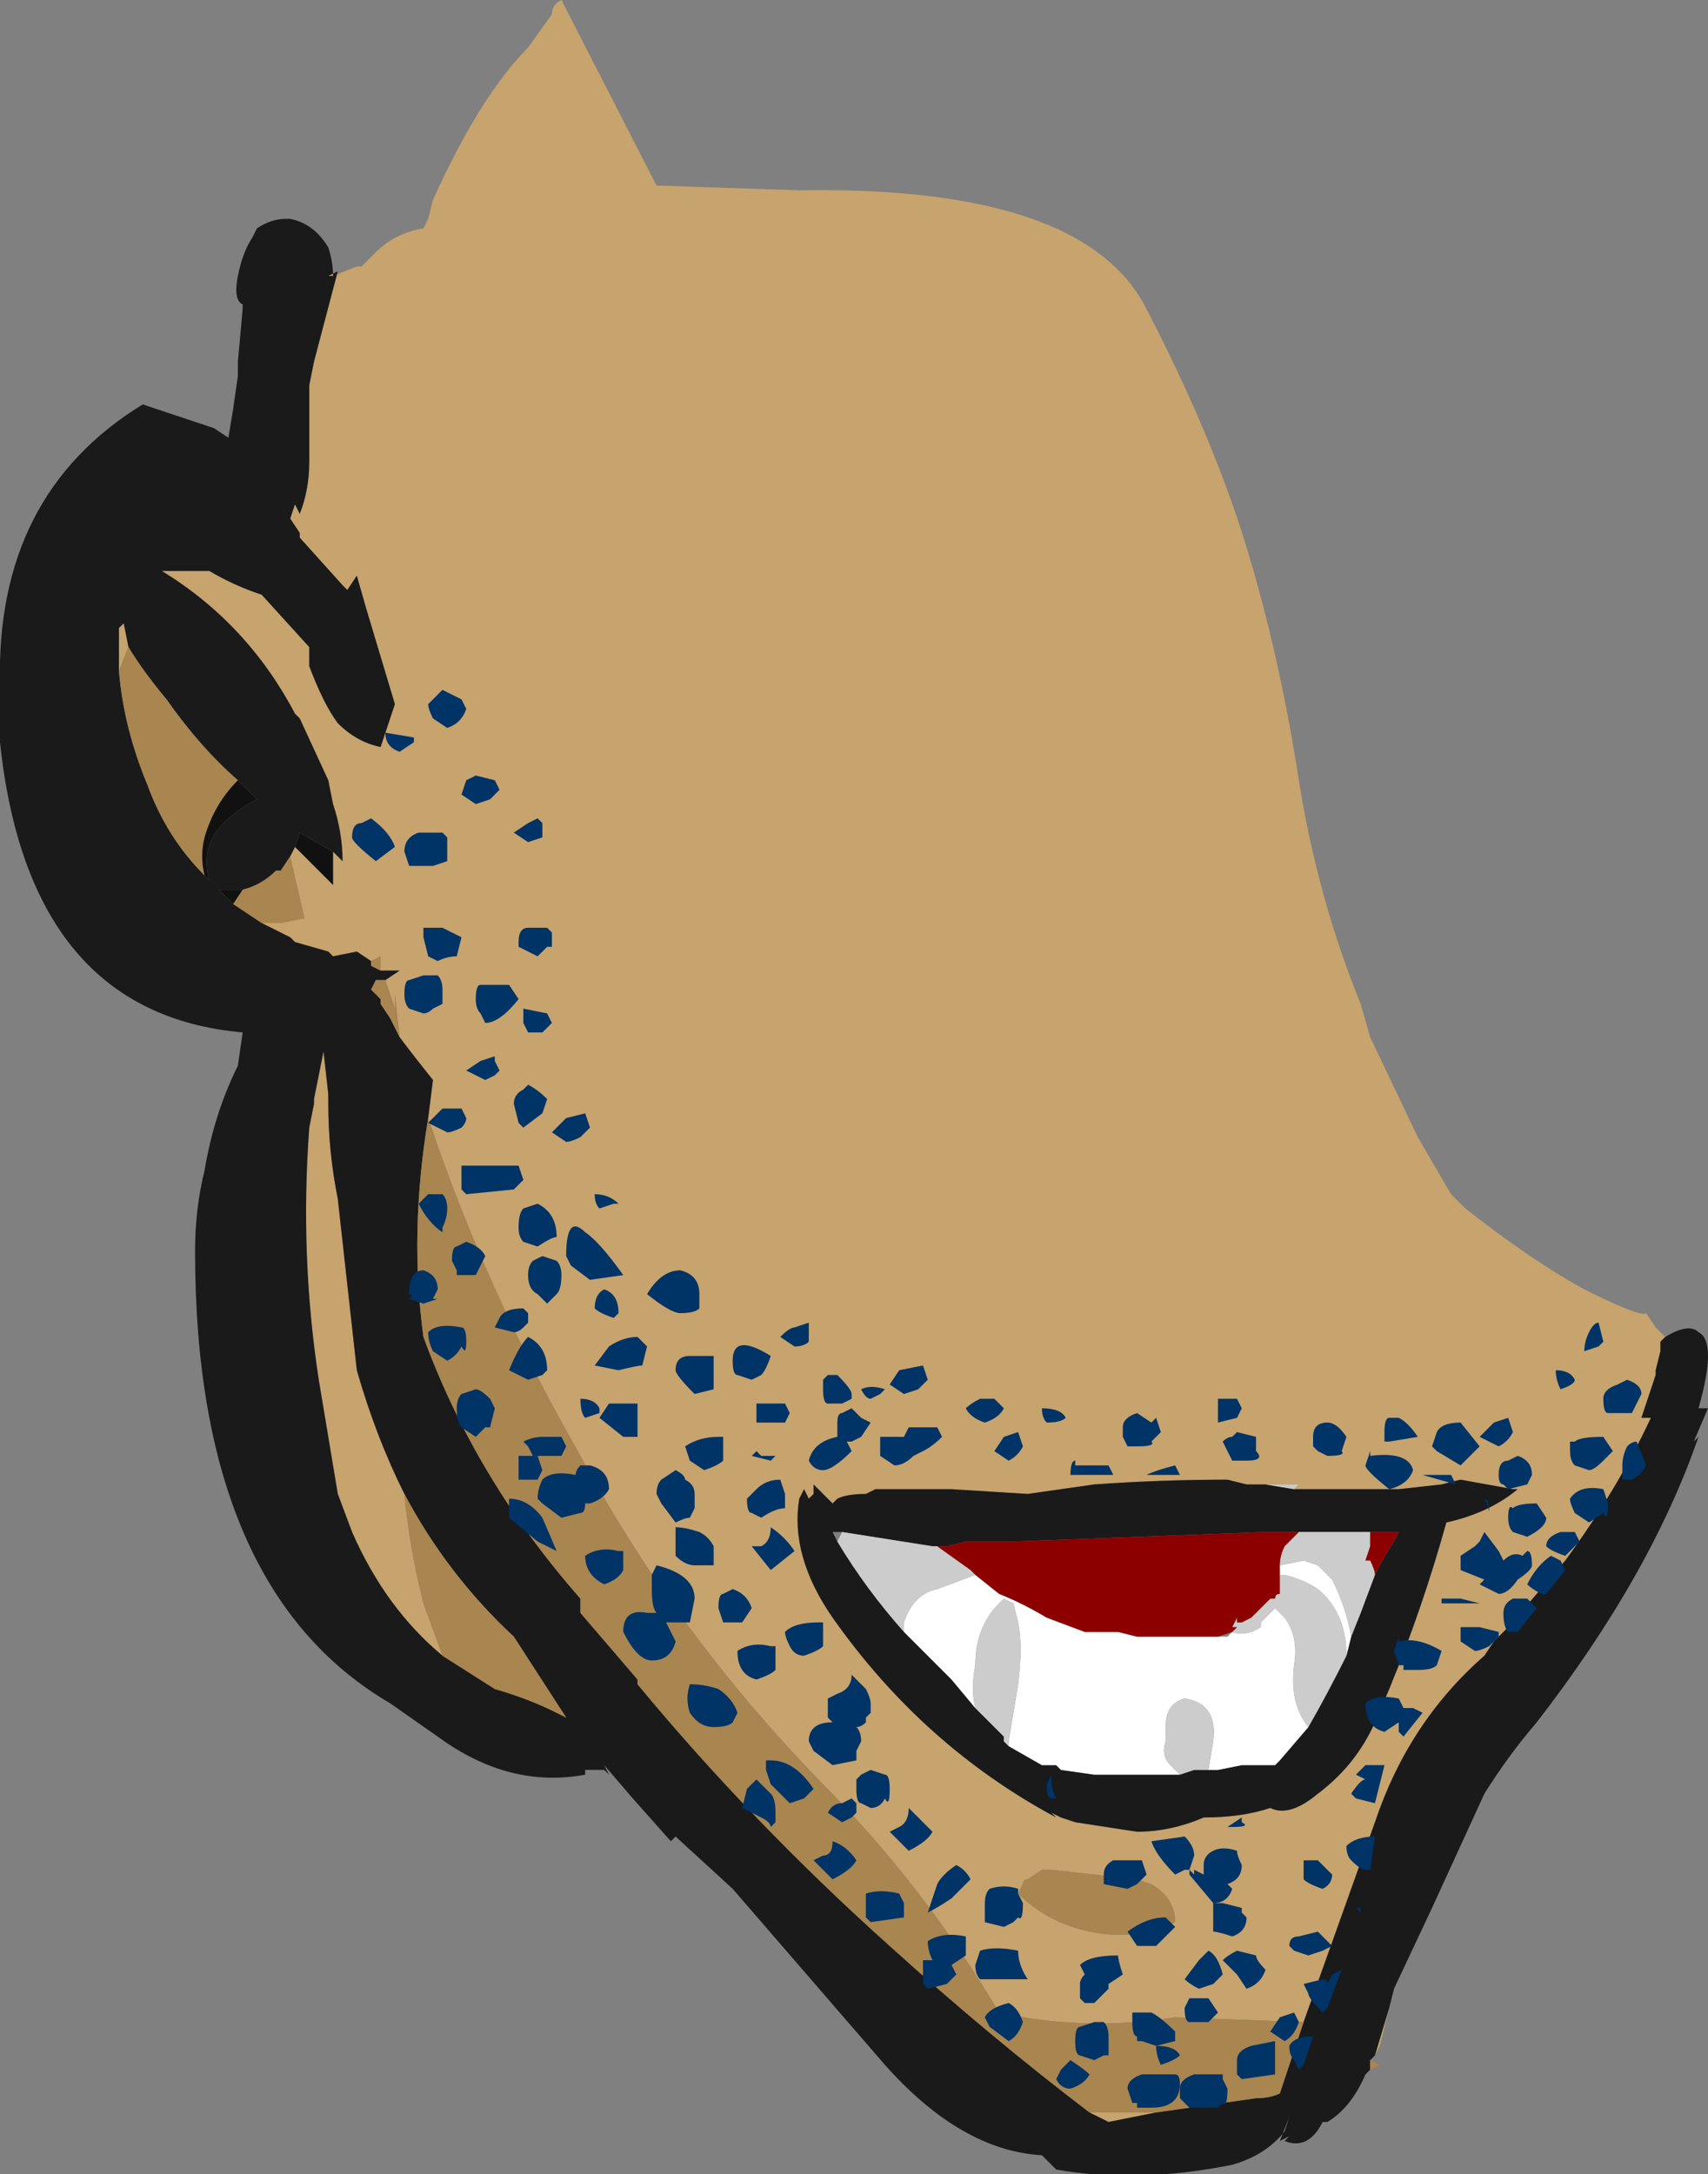 <?xml version="1.0" encoding="UTF-8" standalone="no"?>
<svg xmlns:ffdec="https://www.free-decompiler.com/flash" xmlns:xlink="http://www.w3.org/1999/xlink" ffdec:objectType="frame" height="159.95px" width="125.65px" xmlns="http://www.w3.org/2000/svg">
  <rect width="100%" height="100%" fill="#808080" stroke="none"/>
  <g transform="matrix(1.0, 0.0, 0.0, 1.0, 70.35, 61.25)">
    <use ffdec:characterId="16" height="22.85" transform="matrix(7.0, 0.0, 0.0, 7.0, -70.35, -61.25)" width="17.95" xlink:href="#shape0"/>
  </g>
  <defs>
    <g id="shape0" transform="matrix(1.0, 0.0, 0.0, 1.0, 10.05, 8.75)">
      <path d="M-6.55 -5.85 L-6.3 -5.95 -6.25 -5.95 -6.1 -6.1 Q-5.9 -6.3 -5.6 -6.35 L-5.55 -6.45 -5.5 -6.65 Q-5.0 -7.75 -4.5 -8.25 L-4.25 -8.6 Q-4.25 -8.7 -4.15 -8.75 L-3.15 -6.8 -1.65 -6.75 Q1.35 -6.8 2.0 -5.5 2.7 -4.15 3.05 -3.0 3.4 -1.85 3.6 -0.55 3.8 0.7 4.25 1.8 L4.35 2.15 4.85 3.2 5.2 3.8 5.35 3.95 Q6.05 4.5 6.6 4.8 7.2 5.1 7.25 5.05 L7.35 5.2 7.45 5.3 7.4 5.35 7.4 5.45 7.35 5.65 7.35 5.7 7.2 6.15 7.3 6.15 Q6.95 6.9 6.4 7.65 L5.8 8.35 5.65 8.5 5.55 8.65 Q4.75 9.35 4.4 10.4 L3.65 12.5 2.3 12.45 Q1.35 12.6 0.45 12.4 -0.35 11.05 -1.45 9.95 -2.95 8.4 -3.95 6.55 -4.95 4.8 -5.55 3.0 L-5.5 2.6 Q-5.7 2.35 -5.85 2.15 L-5.9 1.7 -5.9 1.85 -6.0 1.55 -5.85 1.45 -6.05 1.45 -6.05 1.3 -6.15 1.35 -6.3 1.25 -6.55 1.3 -6.6 1.25 -6.95 1.15 -7.0 1.1 -7.3 0.95 -7.1 0.95 -6.85 0.9 -7.0 0.25 -6.95 0.15 -6.55 0.55 -6.55 0.2 Q-6.5 0.25 -6.45 0.3 -6.45 0.0 -6.55 -0.3 L-6.6 -0.55 -6.9 -1.2 -6.95 -1.25 Q-7.45 -2.2 -8.35 -2.75 L-7.85 -2.75 Q-7.6 -2.6 -7.3 -2.5 L-6.8 -1.95 -6.8 -1.75 Q-6.65 -1.35 -6.5 -1.15 -6.3 -0.95 -6.05 -0.9 L-5.9 -1.35 -6.2 -2.35 -6.3 -2.7 -6.4 -2.55 -6.45 -2.6 -6.9 -3.1 -6.9 -3.15 -7.0 -3.3 -6.95 -3.45 -6.9 -3.35 Q-6.8 -3.6 -6.8 -3.9 L-6.8 -4.7 -6.75 -4.95 -6.5 -5.9 -6.6 -5.85 -6.55 -5.85 M4.6 12.15 L4.45 12.75 4.4 12.85 4.55 12.35 4.6 12.15 M-8.8 -1.7 L-8.8 -2.15 -8.75 -2.2 -8.7 -1.95 -8.8 -1.7 M3.25 6.85 L3.05 6.85 2.85 6.8 Q2.15 6.8 1.45 6.85 L0.75 6.95 -0.05 6.9 -0.85 6.9 -0.95 6.95 Q-1.15 6.95 -1.25 7.0 L-1.3 7.05 -1.5 6.85 -1.5 6.95 -1.55 7.0 -1.6 6.9 -1.65 7.0 Q-1.75 7.6 -1.3 8.25 -0.35 9.6 1.05 10.35 L1.0 10.3 1.1 10.35 1.25 10.4 1.9 10.5 Q2.25 10.5 2.6 10.35 3.0 10.35 3.3 10.25 3.5 10.35 3.8 10.1 4.2 9.8 4.4 9.35 L4.55 9.0 Q4.9 8.15 5.15 7.25 5.6 7.15 5.9 6.9 L5.85 6.9 5.3 6.8 5.1 6.85 4.65 6.9 Q4.1 6.9 3.55 6.9 L3.6 6.85 3.25 6.85 M1.4 13.45 L2.1 13.45 1.6 13.55 1.4 13.45 M-5.4 8.65 Q-6.0 8.15 -6.35 7.35 L-6.5 6.95 -6.7 5.75 Q-6.9 4.45 -6.8 3.1 L-6.75 2.85 -6.75 2.8 -6.65 2.3 -6.6 2.75 -6.6 2.85 Q-6.6 3.35 -6.5 3.85 L-6.3 5.65 Q-6.1 6.35 -5.8 6.95 -5.75 7.5 -5.6 8.1 L-5.4 8.65 M-7.1 3.05 L-7.1 3.05 M2.3 11.45 Q2.3 11.2 2.05 11.05 L1.9 11.0 1.0 10.9 0.9 10.9 0.75 11.0 Q0.7 11.0 0.7 11.05 L0.65 11.15 Q0.95 11.45 1.4 11.55 1.9 11.65 2.3 11.45" fill="#c7a36d" fill-rule="evenodd" stroke="none"/>
      <path d="M7.45 5.3 Q7.7 5.15 7.8 5.25 8.0 5.35 7.8 6.05 L7.9 6.05 7.75 6.4 7.8 6.35 Q7.3 7.8 6.1 9.35 5.8 9.7 5.55 10.1 L5.0 11.3 4.6 12.15 4.55 12.35 4.4 12.85 4.35 12.9 4.35 13.0 4.3 13.05 Q4.15 13.4 3.9 13.55 L3.85 13.55 Q3.7 13.85 3.45 13.75 L3.5 13.7 3.4 13.75 3.5 13.5 3.45 13.65 Q3.25 13.9 2.9 14.0 1.9 14.2 1.05 14.05 L0.9 13.9 Q0.05 13.85 -0.75 12.95 L-2.35 11.1 -2.95 10.55 -3.0 10.6 -3.4 10.15 -3.7 9.8 -3.65 9.9 -3.7 9.85 -3.9 9.85 -3.9 9.9 Q-4.7 10.05 -5.45 9.5 L-5.95 9.15 Q-8.0 7.95 -8.0 4.4 -8.0 3.95 -7.9 3.55 -7.8 2.95 -7.55 2.45 L-7.5 2.1 Q-9.75 1.9 -10.05 -0.95 L-10.05 -1.55 Q-10.1 -3.55 -8.55 -4.5 L-7.8 -4.25 -7.65 -4.15 -7.6 -4.45 -7.55 -4.8 -7.55 -4.95 -7.5 -5.5 -7.5 -5.55 Q-7.6 -5.6 -7.55 -5.85 -7.5 -6.1 -7.4 -6.25 L-7.35 -6.35 Q-7.2 -6.45 -7.05 -6.45 L-7.0 -6.45 Q-6.75 -6.4 -6.6 -6.15 -6.55 -6.0 -6.55 -5.85 L-6.6 -5.85 -6.5 -5.9 -6.75 -4.95 -6.8 -4.7 -6.8 -3.9 Q-6.8 -3.6 -6.9 -3.35 L-6.95 -3.45 -7.0 -3.3 -6.9 -3.15 -6.9 -3.1 -6.45 -2.6 -6.4 -2.55 -6.3 -2.7 -6.2 -2.35 -5.9 -1.35 -6.05 -0.9 Q-6.3 -0.95 -6.5 -1.15 -6.65 -1.35 -6.8 -1.75 L-6.8 -1.95 -7.3 -2.5 Q-7.6 -2.6 -7.85 -2.75 L-8.35 -2.75 Q-7.45 -2.2 -6.95 -1.25 L-6.9 -1.2 -6.6 -0.55 -6.55 -0.3 Q-6.45 0.0 -6.45 0.3 -6.5 0.25 -6.55 0.2 L-6.9 0.0 -6.95 0.15 -7.0 0.25 -7.1 0.4 -7.15 0.4 Q-7.3 0.55 -7.5 0.6 L-7.75 0.6 -7.6 0.75 -7.3 0.95 -7.0 1.1 -6.95 1.15 -6.6 1.25 -6.55 1.3 -6.3 1.25 -6.15 1.35 -6.15 1.4 -6.05 1.45 -5.85 1.45 -6.0 1.55 -6.1 1.55 -6.15 1.65 -6.05 1.75 -6.05 1.8 -5.95 1.95 -5.85 2.15 Q-5.7 2.35 -5.5 2.6 L-5.55 3.0 Q-5.75 4.2 -5.6 5.3 -5.05 6.8 -3.95 8.05 L-3.95 8.2 -3.35 8.9 -3.35 8.95 Q-2.15 10.4 -0.7 11.7 0.35 12.65 1.4 13.45 L1.6 13.55 2.1 13.45 3.15 13.3 Q3.3 13.3 3.4 13.25 L3.65 12.5 4.4 10.4 Q4.75 9.35 5.55 8.65 L5.65 8.5 5.8 8.35 6.4 7.65 Q6.95 6.9 7.3 6.15 L7.2 6.15 7.35 5.7 7.35 5.65 7.4 5.45 7.4 5.35 7.45 5.3 M-8.7 -1.95 L-8.75 -2.2 -8.8 -2.15 -8.8 -1.7 Q-8.75 -1.1 -8.5 -0.5 -8.3 0.05 -7.9 0.45 L-7.85 0.5 Q-7.95 0.15 -7.7 -0.1 -7.55 -0.25 -7.35 -0.35 L-7.55 -0.55 Q-7.95 -0.9 -8.3 -1.4 -8.55 -1.7 -8.7 -1.95 M3.55 6.9 Q4.1 6.9 4.65 6.9 L5.1 6.85 5.3 6.8 5.85 6.9 5.9 6.9 Q5.6 7.15 5.15 7.25 4.9 8.15 4.55 9.0 L4.4 9.35 Q4.2 9.8 3.8 10.1 3.5 10.35 3.3 10.25 3.0 10.35 2.6 10.35 2.25 10.5 1.9 10.5 L1.25 10.4 1.1 10.35 1.0 10.3 1.05 10.35 Q-0.35 9.6 -1.3 8.25 -1.75 7.6 -1.65 7.0 L-1.6 6.9 -1.55 7.0 -1.5 6.95 -1.5 6.85 -1.3 7.05 -1.25 7.0 Q-1.15 6.95 -0.95 6.95 L-0.85 6.9 -0.05 6.9 0.75 6.95 1.45 6.85 Q2.15 6.8 2.85 6.8 L3.05 6.85 3.25 6.85 3.55 6.9 M-5.8 6.95 Q-6.1 6.35 -6.3 5.65 L-6.5 3.85 Q-6.6 3.35 -6.6 2.85 L-6.6 2.75 -6.65 2.3 -6.75 2.8 -6.75 2.85 -6.8 3.1 Q-6.9 4.45 -6.7 5.75 L-6.5 6.95 -6.35 7.35 Q-6.0 8.15 -5.4 8.65 L-4.85 9.0 Q-4.5 9.1 -4.2 9.25 L-4.1 9.3 -4.65 8.45 Q-5.35 7.8 -5.8 6.95 M-7.1 3.05 L-7.1 3.05 M3.6 7.35 L3.25 7.35 0.6 7.45 0.1 7.45 -0.1 7.5 -0.2 7.5 -0.25 7.5 -1.2 7.35 -1.3 7.35 -1.25 7.45 Q-0.95 7.95 -0.55 8.4 L-0.05 8.9 0.2 9.2 0.5 9.5 0.5 9.55 0.55 9.6 0.9 9.8 1.05 9.8 1.1 9.85 1.45 9.9 1.5 9.9 Q1.9 9.9 2.35 9.9 L2.5 9.85 2.65 9.85 2.75 9.85 3.0 9.8 3.35 9.8 3.4 9.75 3.7 9.4 Q3.9 9.05 4.1 8.65 L4.15 8.45 4.25 8.2 4.4 7.8 Q4.5 7.6 4.6 7.45 L4.65 7.35 4.35 7.35 3.6 7.35" fill="#1a1a1a" fill-rule="evenodd" stroke="none"/>
      <path d="M4.15 8.45 L4.1 8.65 Q4.1 8.2 3.8 7.95 3.65 7.85 3.45 7.8 L3.4 7.8 3.4 7.7 3.65 7.65 3.8 7.7 3.95 7.85 Q4.1 8.15 4.15 8.45 M3.7 9.4 L3.4 9.75 3.35 9.8 3.0 9.8 2.75 9.85 2.65 9.85 2.7 9.55 Q2.75 9.15 2.4 9.1 2.2 9.15 2.2 9.4 L2.2 9.55 Q2.15 9.7 2.25 9.8 L2.35 9.9 Q1.9 9.9 1.5 9.9 L1.45 9.9 1.1 9.85 1.05 9.8 0.9 9.8 0.55 9.6 0.55 9.55 0.65 8.95 Q0.7 8.55 0.65 8.3 L0.6 8.1 0.5 8.05 0.45 8.1 Q0.2 8.35 0.2 8.75 0.15 9.0 0.2 9.2 L-0.05 8.9 -0.55 8.4 -0.55 8.3 Q-0.45 8.0 -0.2 7.95 L0.2 7.8 0.45 8.0 Q0.7 8.1 0.95 8.25 L1.35 8.4 1.7 8.4 1.9 8.45 2.75 8.45 2.85 8.45 2.9 8.4 Q3.05 8.45 3.2 8.35 L3.2 8.3 3.35 8.15 3.45 8.25 Q3.6 8.45 3.55 8.75 3.5 9.15 3.7 9.4" fill="#ffffff" fill-rule="evenodd" stroke="none"/>
      <path d="M4.35 12.9 L4.45 12.95 4.35 13.0 4.35 12.9 M-7.0 0.25 L-6.85 0.9 -7.1 0.95 -7.3 0.95 -7.6 0.75 -7.5 0.6 Q-7.3 0.55 -7.15 0.4 L-7.1 0.4 -7.0 0.25 M-6.15 1.35 L-6.05 1.3 -6.05 1.45 -6.15 1.4 -6.15 1.35 M-6.0 1.55 L-5.9 1.85 -5.9 1.7 -5.85 2.15 -5.95 1.95 -6.05 1.8 -6.05 1.75 -6.15 1.65 -6.1 1.55 -6.0 1.55 M-5.55 3.0 Q-4.95 4.8 -3.95 6.55 -2.95 8.4 -1.45 9.95 -0.35 11.05 0.45 12.4 1.35 12.6 2.3 12.45 L3.65 12.5 3.4 13.25 Q3.3 13.3 3.15 13.3 L2.1 13.45 1.4 13.45 Q0.35 12.65 -0.7 11.7 -2.15 10.4 -3.35 8.95 L-3.35 8.9 -3.95 8.2 -3.95 8.05 Q-5.05 6.8 -5.6 5.3 -5.75 4.2 -5.55 3.0 M-8.8 -1.7 L-8.7 -1.95 Q-8.55 -1.7 -8.3 -1.4 -7.95 -0.9 -7.55 -0.55 -7.8 -0.3 -7.9 0.05 -7.95 0.25 -7.9 0.45 -8.3 0.05 -8.5 -0.5 -8.75 -1.1 -8.8 -1.7 M-5.4 8.65 L-5.6 8.1 Q-5.75 7.5 -5.8 6.95 -5.35 7.8 -4.65 8.45 L-4.1 9.3 -4.2 9.25 Q-4.5 9.1 -4.85 9.0 L-5.4 8.65 M2.3 11.45 Q1.9 11.65 1.4 11.55 0.95 11.45 0.65 11.15 L0.7 11.05 Q0.7 11.0 0.75 11.0 L0.9 10.9 1.0 10.9 1.9 11.0 2.05 11.05 Q2.3 11.2 2.3 11.45" fill="#a9854f" fill-rule="evenodd" stroke="none"/>
      <path d="M3.6 7.35 L4.35 7.35 4.35 7.5 4.3 7.65 4.35 7.65 Q4.4 7.75 4.4 7.8 L4.25 8.2 4.15 8.45 Q4.1 8.15 3.95 7.85 L3.8 7.7 3.65 7.65 3.4 7.7 Q3.4 7.6 3.45 7.5 L3.6 7.35 M4.1 8.65 Q3.9 9.05 3.7 9.4 3.5 9.15 3.55 8.75 3.6 8.45 3.45 8.25 L3.35 8.15 3.2 8.3 3.2 8.35 Q3.05 8.45 2.9 8.4 L2.95 8.35 2.9 8.35 2.95 8.25 2.95 8.3 3.0 8.3 3.1 8.25 3.3 8.05 3.35 8.05 Q3.35 8.0 3.4 8.0 L3.4 7.8 3.45 7.8 Q3.65 7.85 3.8 7.95 4.1 8.2 4.1 8.65 M2.65 9.85 L2.5 9.85 2.35 9.9 2.25 9.8 Q2.15 9.7 2.2 9.55 L2.2 9.4 Q2.2 9.15 2.4 9.1 2.75 9.15 2.7 9.55 L2.65 9.85 M0.55 9.6 L0.5 9.55 0.5 9.5 0.2 9.2 Q0.15 9.0 0.2 8.75 0.2 8.35 0.45 8.1 L0.5 8.05 0.6 8.1 0.65 8.3 Q0.7 8.55 0.65 8.95 L0.55 9.55 0.55 9.6 M-0.55 8.4 Q-0.95 7.95 -1.25 7.45 L-1.2 7.35 -0.25 7.5 -0.2 7.5 0.15 7.75 0.2 7.8 -0.2 7.95 Q-0.45 8.0 -0.55 8.3 L-0.55 8.4" fill="#cccccc" fill-rule="evenodd" stroke="none"/>
      <path d="M-0.2 7.5 L-0.1 7.5 0.1 7.45 0.6 7.45 3.25 7.35 3.6 7.35 3.45 7.5 Q3.4 7.6 3.4 7.7 L3.4 7.8 3.4 8.0 Q3.35 8.0 3.35 8.05 L3.3 8.05 3.1 8.25 3.0 8.3 2.95 8.3 2.95 8.25 2.9 8.35 2.95 8.35 2.9 8.4 2.75 8.45 1.9 8.45 1.7 8.4 1.35 8.4 0.95 8.25 Q0.7 8.1 0.45 8.0 L0.2 7.8 0.15 7.75 -0.2 7.5 M4.35 7.35 L4.65 7.35 4.6 7.45 Q4.5 7.6 4.4 7.8 4.4 7.75 4.35 7.65 L4.3 7.65 4.35 7.5 4.35 7.35" fill="#8c0000" fill-rule="evenodd" stroke="none"/>
      <path d="M3.25 6.85 L3.6 6.85 3.55 6.9 3.25 6.85" fill="#cacaca" fill-rule="evenodd" stroke="none"/>
      <path d="M-6.55 0.2 L-6.55 0.55 -6.95 0.15 -6.9 0.0 -6.55 0.2 M-7.55 -0.55 L-7.35 -0.35 Q-7.55 -0.25 -7.7 -0.1 -7.95 0.15 -7.85 0.5 L-7.9 0.45 Q-7.95 0.25 -7.9 0.05 -7.8 -0.3 -7.55 -0.55 M-7.5 0.6 L-7.6 0.75 -7.75 0.6 -7.5 0.6" fill="#111111" fill-rule="evenodd" stroke="none"/>
      <path d="M-6.0 -1.05 L-5.7 -1.0 -5.7 -0.95 -5.85 -0.85 Q-6.0 -0.9 -6.0 -1.05 M-6.15 -0.15 Q-5.95 0.0 -5.9 0.15 L-6.1 0.3 Q-6.35 0.1 -6.35 0.05 -6.35 -0.1 -6.25 -0.1 L-6.15 -0.15 M-5.55 -1.35 L-5.4 -1.5 -5.2 -1.4 -5.15 -1.3 Q-5.2 -1.15 -5.35 -1.1 L-5.5 -1.2 Q-5.55 -1.3 -5.55 -1.35 M-5.15 -0.55 L-5.05 -0.6 -4.85 -0.55 -4.8 -0.45 -4.9 -0.35 -5.05 -0.3 -5.2 -0.4 -5.15 -0.55 M-4.4 -0.15 L-4.35 -0.1 -4.35 0.05 -4.5 0.1 -4.65 0.0 -4.5 -0.1 -4.4 -0.15 M-4.25 1.2 L-4.3 1.2 -4.4 1.3 -4.6 1.2 Q-4.6 1.3 -4.6 1.15 -4.6 1.0 -4.5 1.0 L-4.3 1.0 -4.25 1.05 -4.25 1.2 M-5.35 0.05 L-5.35 0.3 -5.5 0.35 -5.75 0.35 -5.8 0.2 Q-5.8 0.05 -5.65 0.0 L-5.4 0.0 -5.35 0.05 M-5.2 1.1 L-5.25 1.3 Q-5.35 1.3 -5.45 1.35 L-5.55 1.3 -5.6 1.1 -5.6 1.0 -5.4 1.0 Q-5.3 1.05 -5.2 1.1 M-5.6 1.5 L-5.45 1.5 Q-5.4 1.55 -5.4 1.65 L-5.4 1.8 -5.5 1.85 Q-5.55 1.9 -5.6 1.9 L-5.75 1.85 Q-5.8 1.8 -5.8 1.7 -5.8 1.55 -5.75 1.55 L-5.6 1.5 M-4.7 1.6 L-4.6 1.75 Q-4.8 2.0 -4.95 2.0 L-5.0 1.9 Q-5.05 1.85 -5.05 1.75 -5.05 1.6 -5.0 1.6 L-4.7 1.6 M-4.55 2.0 L-4.55 1.85 -4.3 1.9 -4.25 2.0 -4.35 2.1 -4.5 2.1 -4.55 2.0 M-4.85 2.35 L-4.85 2.4 -4.8 2.5 -4.85 2.55 -4.95 2.6 -5.15 2.5 -5.0 2.4 -4.85 2.35 M-5.15 3.0 Q-5.15 3.05 -5.2 3.1 -5.3 3.15 -5.35 3.15 L-5.55 3.05 -5.4 2.9 -5.2 2.9 -5.15 3.0 M-5.2 3.5 L-4.6 3.5 -4.55 3.65 -4.65 3.75 -5.15 3.8 -5.2 3.75 -5.2 3.5 M-4.5 2.65 Q-4.4 2.7 -4.3 2.8 L-4.35 2.95 -4.55 3.1 -4.6 3.05 -4.65 2.85 Q-4.65 2.75 -4.55 2.7 L-4.5 2.65 M-4.1 3.25 L-4.25 3.15 -4.1 3.0 -3.9 2.95 -3.85 3.1 -3.95 3.2 Q-4.05 3.25 -4.1 3.25 M-3.6 3.9 L-3.75 3.95 Q-3.8 3.9 -3.8 3.8 -3.65 3.8 -3.55 3.9 L-3.6 3.9 M-4.1 4.45 Q-4.1 4.0 -3.9 4.2 -3.75 4.3 -3.5 4.65 L-3.85 4.7 -4.05 4.55 -4.1 4.45 M-4.2 4.85 L-4.3 4.95 -4.4 4.85 Q-4.5 4.8 -4.5 4.65 -4.5 4.55 -4.45 4.5 L-4.35 4.45 -4.2 4.5 Q-4.15 4.55 -4.15 4.65 -4.15 4.8 -4.2 4.85 M-3.7 4.8 Q-3.55 4.85 -3.55 5.05 L-3.6 5.1 Q-3.75 5.05 -3.8 5.0 -3.8 4.85 -3.7 4.8 M-2.9 4.6 Q-2.7 4.65 -2.7 4.85 L-2.7 5.0 Q-2.75 5.05 -2.9 5.05 -3.0 5.05 -3.25 4.85 -3.1 4.6 -2.9 4.6 M-4.55 4.3 Q-4.6 4.25 -4.6 4.15 -4.6 4.0 -4.55 3.95 L-4.4 3.9 Q-4.2 4.0 -4.2 4.25 -4.25 4.25 -4.4 4.35 L-4.55 4.3 M-5.35 3.95 Q-5.35 4.05 -5.4 4.15 L-5.4 4.2 Q-5.55 4.1 -5.65 3.9 L-5.55 3.8 -5.4 3.8 Q-5.35 3.85 -5.35 3.95 M-5.15 4.3 Q-5.0 4.35 -4.95 4.45 L-5.05 4.65 -5.25 4.65 -5.25 4.6 -5.3 4.5 Q-5.3 4.35 -5.25 4.35 L-5.15 4.3 M-5.45 4.8 L-5.5 4.9 -5.45 4.9 -5.6 4.95 -5.75 4.9 Q-5.7 4.85 -5.75 4.85 -5.75 4.6 -5.6 4.6 -5.45 4.65 -5.45 4.8 M-5.2 5.2 Q-5.15 5.2 -5.15 5.35 -5.15 5.5 -5.2 5.4 -5.25 5.5 -5.35 5.55 L-5.5 5.45 Q-5.55 5.35 -5.55 5.25 -5.45 5.15 -5.2 5.2 M-4.8 5.1 Q-4.75 5.0 -4.55 5.0 L-4.5 5.05 -4.5 5.15 -4.55 5.2 Q-4.6 5.25 -4.65 5.25 L-4.85 5.2 -4.8 5.1 M-4.85 6.05 L-4.9 6.25 -4.95 6.25 -5.05 6.35 -5.2 6.25 Q-5.25 6.2 -5.25 6.05 -5.25 5.95 -5.2 5.9 L-5.05 5.85 Q-5.0 5.85 -4.9 5.95 L-4.85 6.05 M-4.5 5.75 L-4.7 5.65 Q-4.6 5.4 -4.5 5.3 -4.3 5.4 -4.3 5.65 L-4.35 5.7 -4.5 5.75 M-4.6 6.55 L-4.4 6.55 -4.35 6.7 -4.4 6.8 -4.6 6.8 -4.6 6.55 M-4.35 6.35 L-4.15 6.35 -4.1 6.45 -4.15 6.55 -4.45 6.55 -4.5 6.45 -4.55 6.4 Q-4.45 6.35 -4.35 6.35 M-4.4 7.0 Q-4.4 6.9 -4.35 6.8 -4.25 6.7 -4.0 6.75 -4.0 6.7 -3.95 6.65 L-3.85 6.65 Q-3.65 6.7 -3.65 6.9 -3.7 7.0 -3.85 7.05 L-3.9 7.05 Q-3.9 7.15 -3.95 7.15 L-4.15 7.2 -4.35 7.05 -4.4 7.0 M-3.55 5.65 L-3.8 5.6 -3.65 5.4 Q-3.5 5.3 -3.35 5.3 L-3.25 5.4 -3.3 5.6 Q-3.35 5.6 -3.55 5.65 M-3.65 6.0 L-3.35 6.0 -3.35 6.35 -3.5 6.35 -3.75 6.15 -3.65 6.0 M-3.75 6.05 L-3.75 6.1 -3.9 6.15 Q-3.95 6.1 -3.95 5.95 -3.8 5.95 -3.75 6.05 M-2.95 6.7 Q-2.85 6.75 -2.85 6.8 -2.75 6.85 -2.75 6.95 L-2.75 7.1 -2.8 7.2 Q-2.85 7.2 -2.95 7.25 L-3.1 7.05 -3.15 6.95 Q-3.15 6.85 -3.1 6.8 L-2.95 6.7 M-1.55 5.15 L-1.55 5.35 Q-1.6 5.4 -1.7 5.4 L-1.85 5.3 Q-1.75 5.2 -1.7 5.2 L-1.55 5.15 M-2.05 5.7 L-2.15 5.75 -2.3 5.7 Q-2.35 5.7 -2.35 5.55 -2.35 5.25 -1.95 5.5 -2.0 5.65 -2.05 5.7 M-2.1 6.0 L-1.8 6.0 -1.75 6.1 -1.8 6.2 -2.1 6.2 -2.1 6.0 M-2.55 5.5 L-2.55 5.85 -2.75 5.9 Q-2.95 5.7 -2.95 5.65 -2.95 5.5 -2.8 5.5 L-2.55 5.5 M-2.45 6.5 Q-2.45 6.7 -2.45 6.6 -2.5 6.65 -2.65 6.7 L-2.8 6.6 -2.85 6.45 Q-2.7 6.35 -2.5 6.35 L-2.45 6.35 Q-2.45 6.4 -2.45 6.5 M-2.15 6.55 L-2.1 6.5 -2.05 6.55 Q-1.95 6.55 -1.9 6.55 L-1.95 6.6 -2.15 6.55 M-1.85 6.8 L-1.8 6.95 -1.8 7.1 Q-1.9 7.1 -2.05 7.2 L-2.15 7.15 Q-2.2 7.15 -2.2 7.0 L-2.1 6.9 Q-2.0 6.8 -1.85 6.8 M-0.3 5.75 L-0.4 5.85 -0.55 5.9 -0.7 5.8 -0.6 5.65 -0.35 5.6 -0.3 5.75 M-1.25 5.7 Q-1.1 5.85 -1.1 5.9 L-1.1 5.95 -1.2 6.0 -1.35 6.0 Q-1.4 6.0 -1.4 5.85 L-1.4 5.75 -1.35 5.7 -1.25 5.7 M-1.1 6.05 L-1.0 6.15 -0.9 6.2 -1.0 6.35 -1.1 6.4 -1.15 6.4 -1.1 6.5 Q-1.3 6.7 -1.4 6.7 -1.5 6.7 -1.55 6.6 -1.5 6.4 -1.25 6.35 L-1.25 6.2 Q-1.25 6.1 -1.2 6.1 L-1.1 6.05 M-0.9 5.95 Q-0.95 5.95 -1.0 5.85 -0.9 5.8 -0.75 5.85 L-0.8 5.9 -0.9 5.95 M-0.8 6.35 L-0.55 6.35 -0.5 6.25 -0.2 6.25 -0.15 6.35 Q-0.25 6.45 -0.35 6.5 L-0.45 6.55 Q-0.55 6.65 -0.65 6.65 L-0.8 6.55 -0.8 6.35 M-1.4 8.45 L-1.4 8.55 Q-1.45 8.6 -1.6 8.65 -1.7 8.65 -1.75 8.55 -1.8 8.45 -1.8 8.4 -1.7 8.3 -1.45 8.3 L-1.4 8.3 -1.4 8.45 M-1.95 7.3 Q-1.8 7.4 -1.7 7.55 L-1.95 7.75 -2.15 7.5 -2.05 7.5 Q-1.95 7.45 -1.95 7.3 M-2.55 7.65 L-2.55 7.7 -2.75 7.7 Q-2.85 7.7 -2.95 7.6 L-2.95 7.3 Q-2.85 7.3 -2.7 7.35 -2.6 7.4 -2.55 7.5 L-2.55 7.65 M-2.35 7.95 Q-2.2 8.0 -2.15 8.15 L-2.25 8.3 -2.45 8.3 -2.5 8.15 Q-2.5 8.0 -2.45 8.0 L-2.35 7.95 M-2.8 8.3 L-3.05 8.3 -2.95 8.5 Q-3.0 8.7 -3.2 8.7 -3.35 8.7 -3.5 8.4 -3.5 8.15 -3.25 8.2 L-3.15 8.2 Q-3.2 8.15 -3.2 7.95 L-3.2 7.8 -3.15 7.7 Q-2.75 7.8 -2.75 8.05 L-2.8 8.3 M-1.9 8.7 L-1.9 8.8 Q-1.95 8.85 -2.1 8.9 -2.3 8.85 -2.3 8.6 -2.15 8.5 -1.95 8.55 L-1.9 8.55 -1.9 8.7 M-1.55 9.55 Q-1.55 9.35 -1.3 9.35 L-1.35 9.3 -1.35 9.1 -1.25 9.05 Q-1.1 9.0 -1.1 8.85 L-0.95 9.0 Q-0.9 9.1 -0.9 9.15 L-0.9 9.25 -0.95 9.3 -0.95 9.35 Q-1.0 9.4 -1.05 9.4 -1.0 9.45 -1.0 9.55 L-1.05 9.65 -1.05 9.75 -1.3 9.8 -1.5 9.65 -1.55 9.55 M-2.8 9.25 Q-2.85 9.1 -2.8 8.95 -2.65 8.95 -2.5 9.0 -2.35 9.1 -2.3 9.25 L-2.35 9.35 Q-2.4 9.4 -2.55 9.4 -2.7 9.4 -2.8 9.25 M-2.2 10.05 L-2.1 9.95 -1.95 10.1 Q-1.9 10.15 -1.9 10.3 L-1.9 10.4 -1.95 10.45 Q-1.95 10.4 -2.05 10.35 L-2.25 10.25 -2.2 10.05 M-1.6 10.15 L-1.75 10.2 -1.95 10.0 -2.0 9.85 -2.0 9.75 -1.95 9.75 Q-1.7 9.75 -1.5 10.05 L-1.6 10.15 M-1.05 9.95 L-1.0 9.9 -0.9 9.85 -0.75 9.9 Q-0.7 9.9 -0.7 10.05 -0.7 10.25 -0.75 10.15 -0.8 10.25 -0.9 10.25 L-1.0 10.2 Q-1.05 10.2 -1.05 10.05 L-1.05 9.95 M-1.2 10.2 L-1.1 10.15 -1.05 10.2 -1.05 10.3 -1.1 10.35 -1.2 10.4 -1.35 10.3 Q-1.3 10.2 -1.2 10.2 M-0.25 10.5 Q-0.3 10.6 -0.5 10.7 L-0.7 10.5 -0.6 10.45 Q-0.5 10.4 -0.5 10.25 L-0.25 10.5 M-3.5 7.65 L-3.5 7.75 Q-3.55 7.85 -3.7 7.9 -3.9 7.8 -3.9 7.6 -3.75 7.5 -3.55 7.55 L-3.5 7.55 -3.5 7.65 M-4.7 7.2 L-4.7 7.0 Q-4.5 7.0 -4.35 7.2 L-4.2 7.55 -4.4 7.45 -4.7 7.2 M0.0 10.85 Q0.1 10.9 0.15 11.0 L-0.05 11.2 Q-0.2 11.3 -0.3 11.35 L-0.2 11.05 Q-0.15 10.95 0.0 10.85 M-0.55 11.4 L-0.9 11.45 -0.95 11.4 -0.95 11.15 Q-0.8 11.1 -0.6 11.15 L-0.55 11.25 -0.55 11.4 M-1.3 11.0 L-1.5 10.8 -1.4 10.75 Q-1.3 10.75 -1.3 10.6 -1.15 10.65 -1.05 10.8 -1.1 10.9 -1.3 11.0 M-0.3 11.65 Q-0.15 11.55 0.1 11.6 L0.1 11.75 Q0.1 11.9 0.1 11.8 L-0.05 11.9 0.0 12.0 -0.1 12.1 -0.3 12.15 -0.35 12.1 -0.35 11.85 -0.25 11.85 Q-0.3 11.75 -0.3 11.65 M6.75 5.15 L6.8 5.35 6.75 5.4 6.6 5.45 Q6.6 5.35 6.65 5.25 6.7 5.15 6.75 5.15 M6.85 6.1 Q6.8 6.1 6.8 5.95 6.8 5.85 6.95 5.8 L7.05 5.75 Q7.2 5.8 7.2 5.9 L7.1 6.1 6.85 6.1 M6.3 5.65 Q6.45 5.65 6.5 5.75 6.5 5.8 6.35 5.85 6.3 5.75 6.3 5.65 M6.5 6.4 Q6.55 6.35 6.8 6.35 L6.9 6.5 6.8 6.6 Q6.7 6.7 6.65 6.7 L6.5 6.65 Q6.45 6.6 6.45 6.5 6.45 6.35 6.45 6.4 L6.5 6.4 M6.0 6.85 L5.8 6.9 5.75 6.85 Q5.7 6.85 5.7 6.75 5.7 6.6 5.8 6.6 L5.9 6.55 Q6.05 6.6 6.05 6.75 L6.0 6.85 M7.15 6.4 L7.25 6.65 Q7.2 6.75 7.1 6.8 L7.0 6.8 7.0 6.65 Q7.0 6.55 7.05 6.45 7.1 6.4 7.15 6.4 M6.85 7.05 Q6.85 7.25 6.8 7.15 L6.65 7.25 6.5 7.15 Q6.45 7.05 6.45 7.0 6.55 6.85 6.8 6.9 L6.85 7.05 M1.15 6.15 Q1.1 6.2 0.95 6.2 0.9 6.15 0.9 6.05 1.1 6.05 1.15 6.15 M0.25 5.95 L0.4 5.95 0.5 6.05 Q0.45 6.15 0.3 6.2 0.15 6.15 0.1 6.05 0.15 6.0 0.25 5.95 M0.7 6.45 Q0.65 6.55 0.55 6.6 L0.4 6.5 0.5 6.35 0.65 6.3 0.7 6.45 M1.25 6.6 L1.25 6.65 1.6 6.65 1.65 6.75 1.2 6.75 Q1.2 6.6 1.25 6.6 M2.75 5.95 L2.95 5.95 3.0 6.05 2.95 6.15 2.75 6.2 2.75 5.95 M2.1 6.15 L2.15 6.3 2.05 6.4 Q2.1 6.45 1.9 6.45 L1.8 6.45 1.75 6.35 1.75 6.25 Q1.75 6.15 1.9 6.1 L2.05 6.2 2.1 6.15 M2.35 6.75 L2.0 6.75 Q2.1 6.7 2.3 6.65 L2.35 6.75 M2.8 6.4 Q2.85 6.35 2.9 6.35 L2.95 6.3 3.15 6.35 3.15 6.5 Q3.25 6.6 3.05 6.6 L2.9 6.6 2.8 6.4 M4.35 6.55 Q4.75 6.5 4.8 6.7 4.75 6.85 4.55 6.9 4.3 6.7 4.3 6.65 L4.35 6.5 4.35 6.55 M4.05 6.5 Q4.1 6.55 3.9 6.55 L3.8 6.5 3.75 6.45 3.75 6.35 Q3.75 6.2 3.9 6.2 4.0 6.2 4.1 6.35 L4.05 6.5 M4.25 6.7 L4.25 6.7 M4.65 6.15 Q4.75 6.2 4.85 6.35 L4.55 6.4 4.5 6.4 4.5 6.3 Q4.5 6.15 4.55 6.15 L4.65 6.15 M5.05 6.3 Q5.1 6.2 5.3 6.2 L5.5 6.45 Q5.45 6.5 5.3 6.65 L5.05 6.5 5.0 6.45 5.05 6.3 M5.65 6.2 L5.8 6.15 5.85 6.3 Q5.8 6.4 5.7 6.45 L5.5 6.35 5.65 6.2 M5.25 6.85 L4.9 6.75 5.2 6.75 5.25 6.85 M5.55 7.0 Q5.6 7.0 5.6 7.15 L5.6 7.15 Q5.6 7.1 5.55 7.0 M5.5 7.45 L5.55 7.35 5.7 7.55 5.75 7.65 Q5.85 7.55 5.95 7.6 L6.0 7.55 Q6.05 7.55 6.05 7.7 6.05 7.75 5.9 7.85 5.8 8.0 5.7 8.0 L5.5 7.9 5.55 7.85 5.3 7.75 5.3 7.6 5.45 7.5 5.5 7.45 M4.7 8.8 L4.7 8.75 4.65 8.75 4.6 8.6 4.65 8.45 4.65 8.5 Q4.85 8.45 5.1 8.6 L5.05 8.75 Q5.0 8.8 4.85 8.8 L4.7 8.8 M5.1 8.05 L5.3 8.05 5.5 8.1 5.1 8.1 5.1 8.05 M5.7 8.45 L5.6 8.55 Q5.5 8.6 5.45 8.6 L5.3 8.5 5.3 8.35 5.5 8.35 5.7 8.4 5.7 8.45 M3.0 10.4 Q3.1 10.45 2.9 10.45 L2.85 10.45 3.0 10.35 3.0 10.4 M4.3 9.95 L4.2 9.9 4.3 9.8 4.5 9.8 Q4.45 10.0 4.4 10.2 L4.2 10.15 4.15 10.1 Q4.25 9.95 4.3 9.95 M4.9 9.25 L4.7 9.5 4.65 9.45 4.65 9.35 4.5 9.45 Q4.3 9.4 4.3 9.15 4.4 9.05 4.65 9.1 L4.7 9.2 4.8 9.2 4.9 9.25 M2.05 10.6 L2.4 10.55 Q2.5 10.65 2.5 10.75 L2.45 10.9 2.5 10.95 2.5 10.9 2.6 10.95 2.6 10.85 Q2.6 10.75 2.7 10.7 2.8 10.65 2.95 10.7 2.95 10.75 3.0 10.85 3.0 11.0 2.85 11.05 L2.9 11.1 Q2.85 11.25 2.7 11.25 L2.8 11.25 3.0 11.3 3.0 11.35 3.05 11.4 Q3.05 11.55 2.9 11.6 2.75 11.55 2.7 11.55 2.7 11.5 2.7 11.35 L2.7 11.25 2.45 10.95 2.45 10.9 2.4 10.9 2.3 10.95 Q2.1 10.75 2.05 10.6 M1.0 9.9 L1.0 9.95 Q1.0 10.05 1.05 10.15 L1.0 10.15 Q0.95 10.15 0.95 10.0 L1.0 9.9 M1.9 11.05 L1.8 11.1 1.55 11.05 Q1.55 11.15 1.55 10.95 1.55 10.85 1.65 10.8 L1.95 10.8 2.0 10.95 1.9 11.05 M1.6 12.1 L1.6 12.15 1.45 12.3 1.35 12.3 1.3 12.25 1.3 12.1 Q1.3 12.05 1.35 12.0 L1.3 11.9 Q1.4 11.8 1.7 11.8 1.7 11.85 1.75 12.0 L1.6 12.1 M1.9 11.7 L1.8 11.55 Q2.0 11.4 2.2 11.4 L2.3 11.5 2.1 11.7 1.9 11.7 M2.65 11.75 Q2.75 11.8 2.8 12.0 L2.7 12.1 2.55 12.15 Q2.45 12.1 2.4 12.05 L2.55 11.85 2.65 11.75 M2.45 12.25 L2.65 12.25 2.75 12.4 2.65 12.5 2.45 12.5 Q2.4 12.5 2.4 12.35 L2.45 12.25 M0.3 11.25 Q0.3 11.15 0.35 11.1 0.5 11.05 0.65 11.1 L0.65 11.15 0.7 11.25 Q0.7 11.45 0.65 11.4 L0.6 11.45 0.5 11.5 0.3 11.45 Q0.3 11.4 0.3 11.25 M0.25 11.75 Q0.4 11.7 0.65 11.75 0.65 11.9 0.75 12.05 L0.25 12.05 Q0.2 12.0 0.2 11.9 L0.25 11.75 M1.45 12.5 L1.55 12.5 Q1.6 12.55 1.6 12.65 L1.6 12.85 1.55 12.85 1.45 12.9 1.3 12.85 Q1.25 12.85 1.25 12.7 1.25 12.55 1.3 12.55 L1.45 12.5 M1.1 13.0 L1.2 12.9 Q1.35 13.0 1.4 13.05 1.35 13.15 1.2 13.2 1.1 13.2 1.05 13.1 L1.1 13.0 M0.3 12.45 Q0.35 12.35 0.55 12.3 0.65 12.35 0.7 12.5 0.65 12.65 0.55 12.7 L0.35 12.55 0.3 12.45 M2.3 12.7 L2.1 12.75 1.95 12.7 1.9 12.7 1.9 12.65 Q1.85 12.65 1.85 12.5 L1.85 12.4 2.05 12.4 Q2.15 12.45 2.3 12.6 L2.3 12.7 M2.3 13.05 Q2.35 13.05 2.35 13.15 2.35 13.4 2.05 13.4 L1.9 13.4 1.9 13.35 1.85 13.35 1.8 13.2 Q1.8 13.1 1.95 13.05 L2.3 13.05 M2.5 13.05 L2.8 13.05 2.8 13.1 2.85 13.2 Q2.85 13.4 2.8 13.35 L2.75 13.4 2.45 13.4 2.35 13.3 Q2.35 13.4 2.35 13.2 2.35 13.1 2.5 13.05 M2.15 12.95 Q2.1 12.85 2.1 12.75 2.3 12.75 2.35 12.85 2.3 12.9 2.15 12.95 M4.15 10.8 Q4.1 10.75 4.1 10.65 4.2 10.55 4.4 10.55 L4.35 10.9 4.3 10.9 Q4.25 10.9 4.15 10.8 M3.65 10.8 L3.8 10.8 3.95 10.95 Q3.95 11.05 3.85 11.1 3.7 11.05 3.65 11.0 3.65 10.9 3.65 10.8 M4.25 11.3 L4.25 11.35 4.2 11.3 4.25 11.3 M3.15 11.8 Q3.15 11.85 3.25 11.95 3.2 12.1 3.05 12.15 L2.95 12.0 2.8 11.85 Q2.85 11.8 2.95 11.75 L3.15 11.8 M3.6 11.6 L3.8 11.55 3.95 11.7 3.85 11.75 3.7 11.8 3.55 11.75 3.5 11.7 Q3.5 11.6 3.6 11.6 M3.95 12.0 L4.05 11.95 3.9 12.35 3.85 12.4 Q3.7 12.25 3.7 12.2 L3.65 12.1 3.85 12.05 Q3.9 12.05 3.9 12.1 L3.95 12.0 M3.65 12.95 L3.6 13.0 3.55 12.9 Q3.5 12.85 3.5 12.75 3.55 12.65 3.75 12.65 L3.65 12.95 M3.55 12.4 L3.6 12.5 Q3.55 12.65 3.45 12.7 L3.3 12.6 3.4 12.45 3.55 12.4 M2.95 12.9 Q2.95 12.8 3.1 12.75 L3.35 12.7 3.35 13.05 3.0 13.1 2.95 13.05 2.95 12.9 M6.5 7.35 L6.55 7.45 6.4 7.6 Q6.25 7.55 6.2 7.5 6.2 7.4 6.35 7.35 L6.5 7.35 M5.85 7.1 Q5.9 7.05 6.1 7.05 L6.2 7.2 Q6.2 7.3 6.0 7.4 L5.85 7.35 Q5.8 7.3 5.8 7.2 5.8 7.05 5.85 7.1 M6.4 7.75 L6.2 8.0 6.15 8.0 Q6.05 7.95 6.0 7.9 6.1 7.7 6.25 7.6 L6.35 7.65 6.4 7.75 M6.0 8.05 L6.1 8.15 5.9 8.4 5.8 8.4 Q5.75 8.35 5.75 8.2 5.75 8.1 5.85 8.05 L6.0 8.05" fill="#003366" fill-rule="evenodd" stroke="none"/>
    </g>
  </defs>
</svg>
